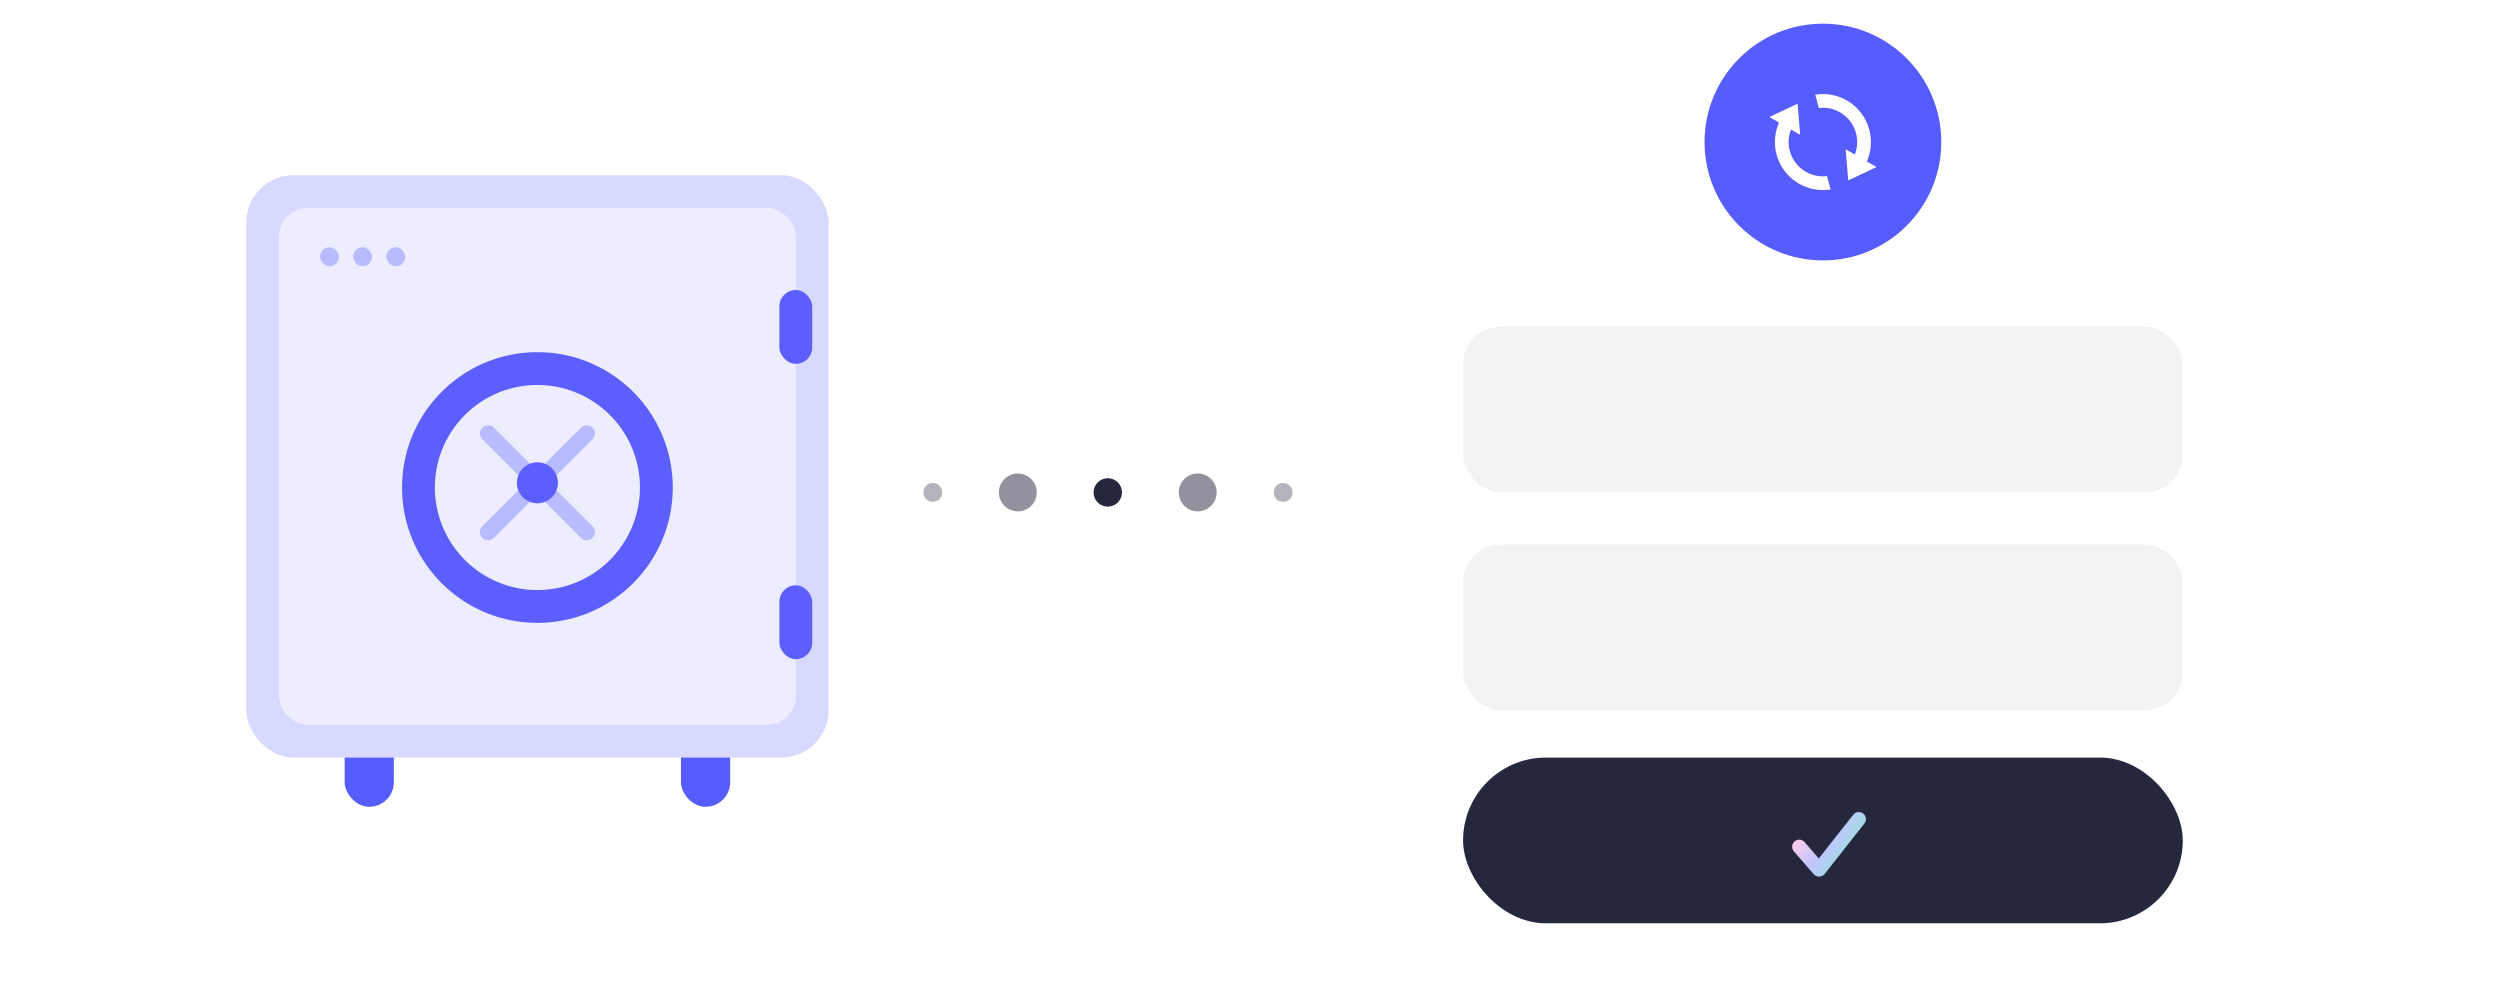 <svg xmlns="http://www.w3.org/2000/svg" width="528" height="208" fill="none" xmlns:v="https://vecta.io/nano"><style><![CDATA[.B{opacity:.5}.C{fill:#25273d}.D{fill:#878bfc}.E{fill:#5c5ffe}.F{color-interpolation-filters:sRGB}.G{flood-opacity:0}.H{fill:#575cfe}.I{fill-rule:evenodd}]]></style><path d="M0 16C0 7.163 7.163 0 16 0h496c8.837 0 16 7.163 16 16v176c0 8.837-7.163 16-16 16H16c-8.837 0-16-7.163-16-16V16z" fill="#fff" class="B"/><mask id="A" maskUnits="userSpaceOnUse" x="0" y="0" width="528" height="208" mask-type="alpha"><path d="M0 16C0 7.163 7.163 0 16 0h496c8.837 0 16 7.163 16 16v176c0 8.837-7.163 16-16 16H16c-8.837 0-16-7.163-16-16V16z" class="C"/></mask><g mask="url(#A)"><g filter="url(#B)"><rect x="293" y="24" width="184" height="218" rx="16" fill="#fff"/></g><rect x="309" y="69" width="152" height="35" rx="8" fill="#f1f3f4"/><rect x="309" y="115" width="152" height="35" rx="8" fill="#f1f3f4"/><rect x="309" y="160" width="152" height="35" rx="17.5" class="C"/><path d="M380 178.837L384.193 183.645L392.58 173" stroke="url(#F)" stroke-width="3" stroke-linecap="round" stroke-linejoin="round"/><g filter="url(#C)"><g filter="url(#D)" class="H"><circle cx="385" cy="29" r="25"/></g><path d="M394.267 33.097c2.074-4.675.327-10.257-4.201-12.871a10.09 10.09 0 0 0-6.686-1.227l.754 2.816c1.502-.182 3.074.103 4.485.918a7.24 7.24 0 0 1 3.121 8.905l-1.933-1.116.543 6.581 5.97-2.82-2.053-1.185z" fill="#fff"/><path d="M379.934 37.774c-4.528-2.614-6.275-8.197-4.201-12.871l-2.053-1.185 5.97-2.82.543 6.581-1.933-1.116a7.24 7.24 0 0 0 3.122 8.905c1.411.815 2.982 1.1 4.484.918l.754 2.816a10.09 10.09 0 0 1-6.686-1.227z" fill="#fff"/></g><circle opacity=".34" cx="197" cy="104" r="2" class="C"/><circle opacity=".34" cx="271" cy="104" r="2" class="C"/><circle cx="233.962" cy="104" r="3" class="C"/><circle cx="214.962" cy="104" r="4" class="B C"/><circle cx="252.962" cy="104" r="4" class="B C"/><rect x="72.789" y="149.606" width="10.394" height="20.789" rx="5.197" class="H"/><rect x="143.817" y="149.606" width="10.394" height="20.789" rx="5.197" class="H"/><rect x="52" y="37" width="123" height="123" rx="10" fill="#d8d9fe"/><rect x="58.929" y="43.929" width="109.141" height="109.141" rx="6" fill="#ededff"/><rect x="67.591" y="52.22" width="4" height="4" rx="2" class="B D"/><rect x="74.591" y="52.22" width="4" height="4" rx="2" class="B D"/><rect x="81.591" y="52.22" width="4" height="4" rx="2" class="B D"/><g filter="url(#E)" class="E I"><path d="M113.5 80.31c-11.96 0-21.655 9.695-21.655 21.655A21.66 21.66 0 0 0 113.5 123.62a21.66 21.66 0 0 0 21.655-21.655c0-11.96-9.695-21.655-21.655-21.655zm-28.585 21.655c0-15.787 12.798-28.585 28.585-28.585s28.585 12.798 28.585 28.585-12.798 28.584-28.585 28.584-28.585-12.798-28.585-28.584z"/></g><path d="M125.137 92.777a1.73 1.73 0 0 0 0-2.45c-.676-.676-1.773-.676-2.45 0l-9.187 9.188-9.187-9.187c-.677-.677-1.774-.677-2.45 0a1.73 1.73 0 0 0 0 2.45l9.187 9.187-9.188 9.188c-.676.676-.676 1.773 0 2.45s1.774.676 2.45 0l9.188-9.188 9.187 9.188c.677.676 1.774.676 2.45 0a1.73 1.73 0 0 0 0-2.45l-9.187-9.188 9.187-9.187z" class="B D I"/><circle cx="113.5" cy="101.965" r="4.331" class="E"/><rect x="164.606" y="61.254" width="6.93" height="15.592" rx="3.465" class="E"/><rect x="164.606" y="123.62" width="6.93" height="15.592" rx="3.465" class="E"/></g><defs><filter id="B" x="281" y="12" width="208" height="242" filterUnits="userSpaceOnUse" class="F"><feFlood result="A" class="G"/><feColorMatrix in="SourceAlpha" values="0 0 0 0 0 0 0 0 0 0 0 0 0 0 0 0 0 0 127 0" result="B"/><feOffset/><feGaussianBlur stdDeviation="6"/><feComposite in2="B" operator="out"/><feColorMatrix values="0 0 0 0 0 0 0 0 0 0 0 0 0 0 0 0 0 0 0.05 0"/><feBlend in2="A"/><feBlend in="SourceGraphic"/></filter><filter id="C" x="356" y="1" width="58" height="58" filterUnits="userSpaceOnUse" class="F"><feFlood result="A" class="G"/><feColorMatrix in="SourceAlpha" values="0 0 0 0 0 0 0 0 0 0 0 0 0 0 0 0 0 0 127 0" result="B"/><feOffset dy="1"/><feGaussianBlur stdDeviation="2"/><feComposite in2="B" operator="out"/><feColorMatrix values="0 0 0 0 0 0 0 0 0 0 0 0 0 0 0 0 0 0 0.1 0"/><feBlend in2="A"/><feBlend in="SourceGraphic"/></filter><filter id="D" x="356" y="0" width="58" height="58" filterUnits="userSpaceOnUse" class="F"><feFlood result="A" class="G"/><feColorMatrix in="SourceAlpha" values="0 0 0 0 0 0 0 0 0 0 0 0 0 0 0 0 0 0 127 0" result="B"/><feOffset/><feGaussianBlur stdDeviation="2"/><feComposite in2="B" operator="out"/><feColorMatrix values="0 0 0 0 0 0 0 0 0 0 0 0 0 0 0 0 0 0 0.1 0"/><feBlend in2="A"/><feBlend in="SourceGraphic"/></filter><filter id="E" x="76.916" y="66.38" width="73.169" height="73.169" filterUnits="userSpaceOnUse" class="F"><feFlood result="A" class="G"/><feColorMatrix in="SourceAlpha" values="0 0 0 0 0 0 0 0 0 0 0 0 0 0 0 0 0 0 127 0"/><feOffset dy="1"/><feGaussianBlur stdDeviation="4"/><feColorMatrix values="0 0 0 0 0.145 0 0 0 0 0.153 0 0 0 0 0.239 0 0 0 0.1 0"/><feBlend in2="A"/><feBlend in="SourceGraphic"/></filter><radialGradient id="F" cx="0" cy="0" r="1" gradientUnits="userSpaceOnUse" gradientTransform="translate(381.398 175.365) rotate(36.176) scale(11.688 34.688)"><stop stop-color="#ffcceb"/><stop offset=".474" stop-color="#bfc6ff"/><stop offset="1" stop-color="#96e4d2"/></radialGradient></defs></svg>